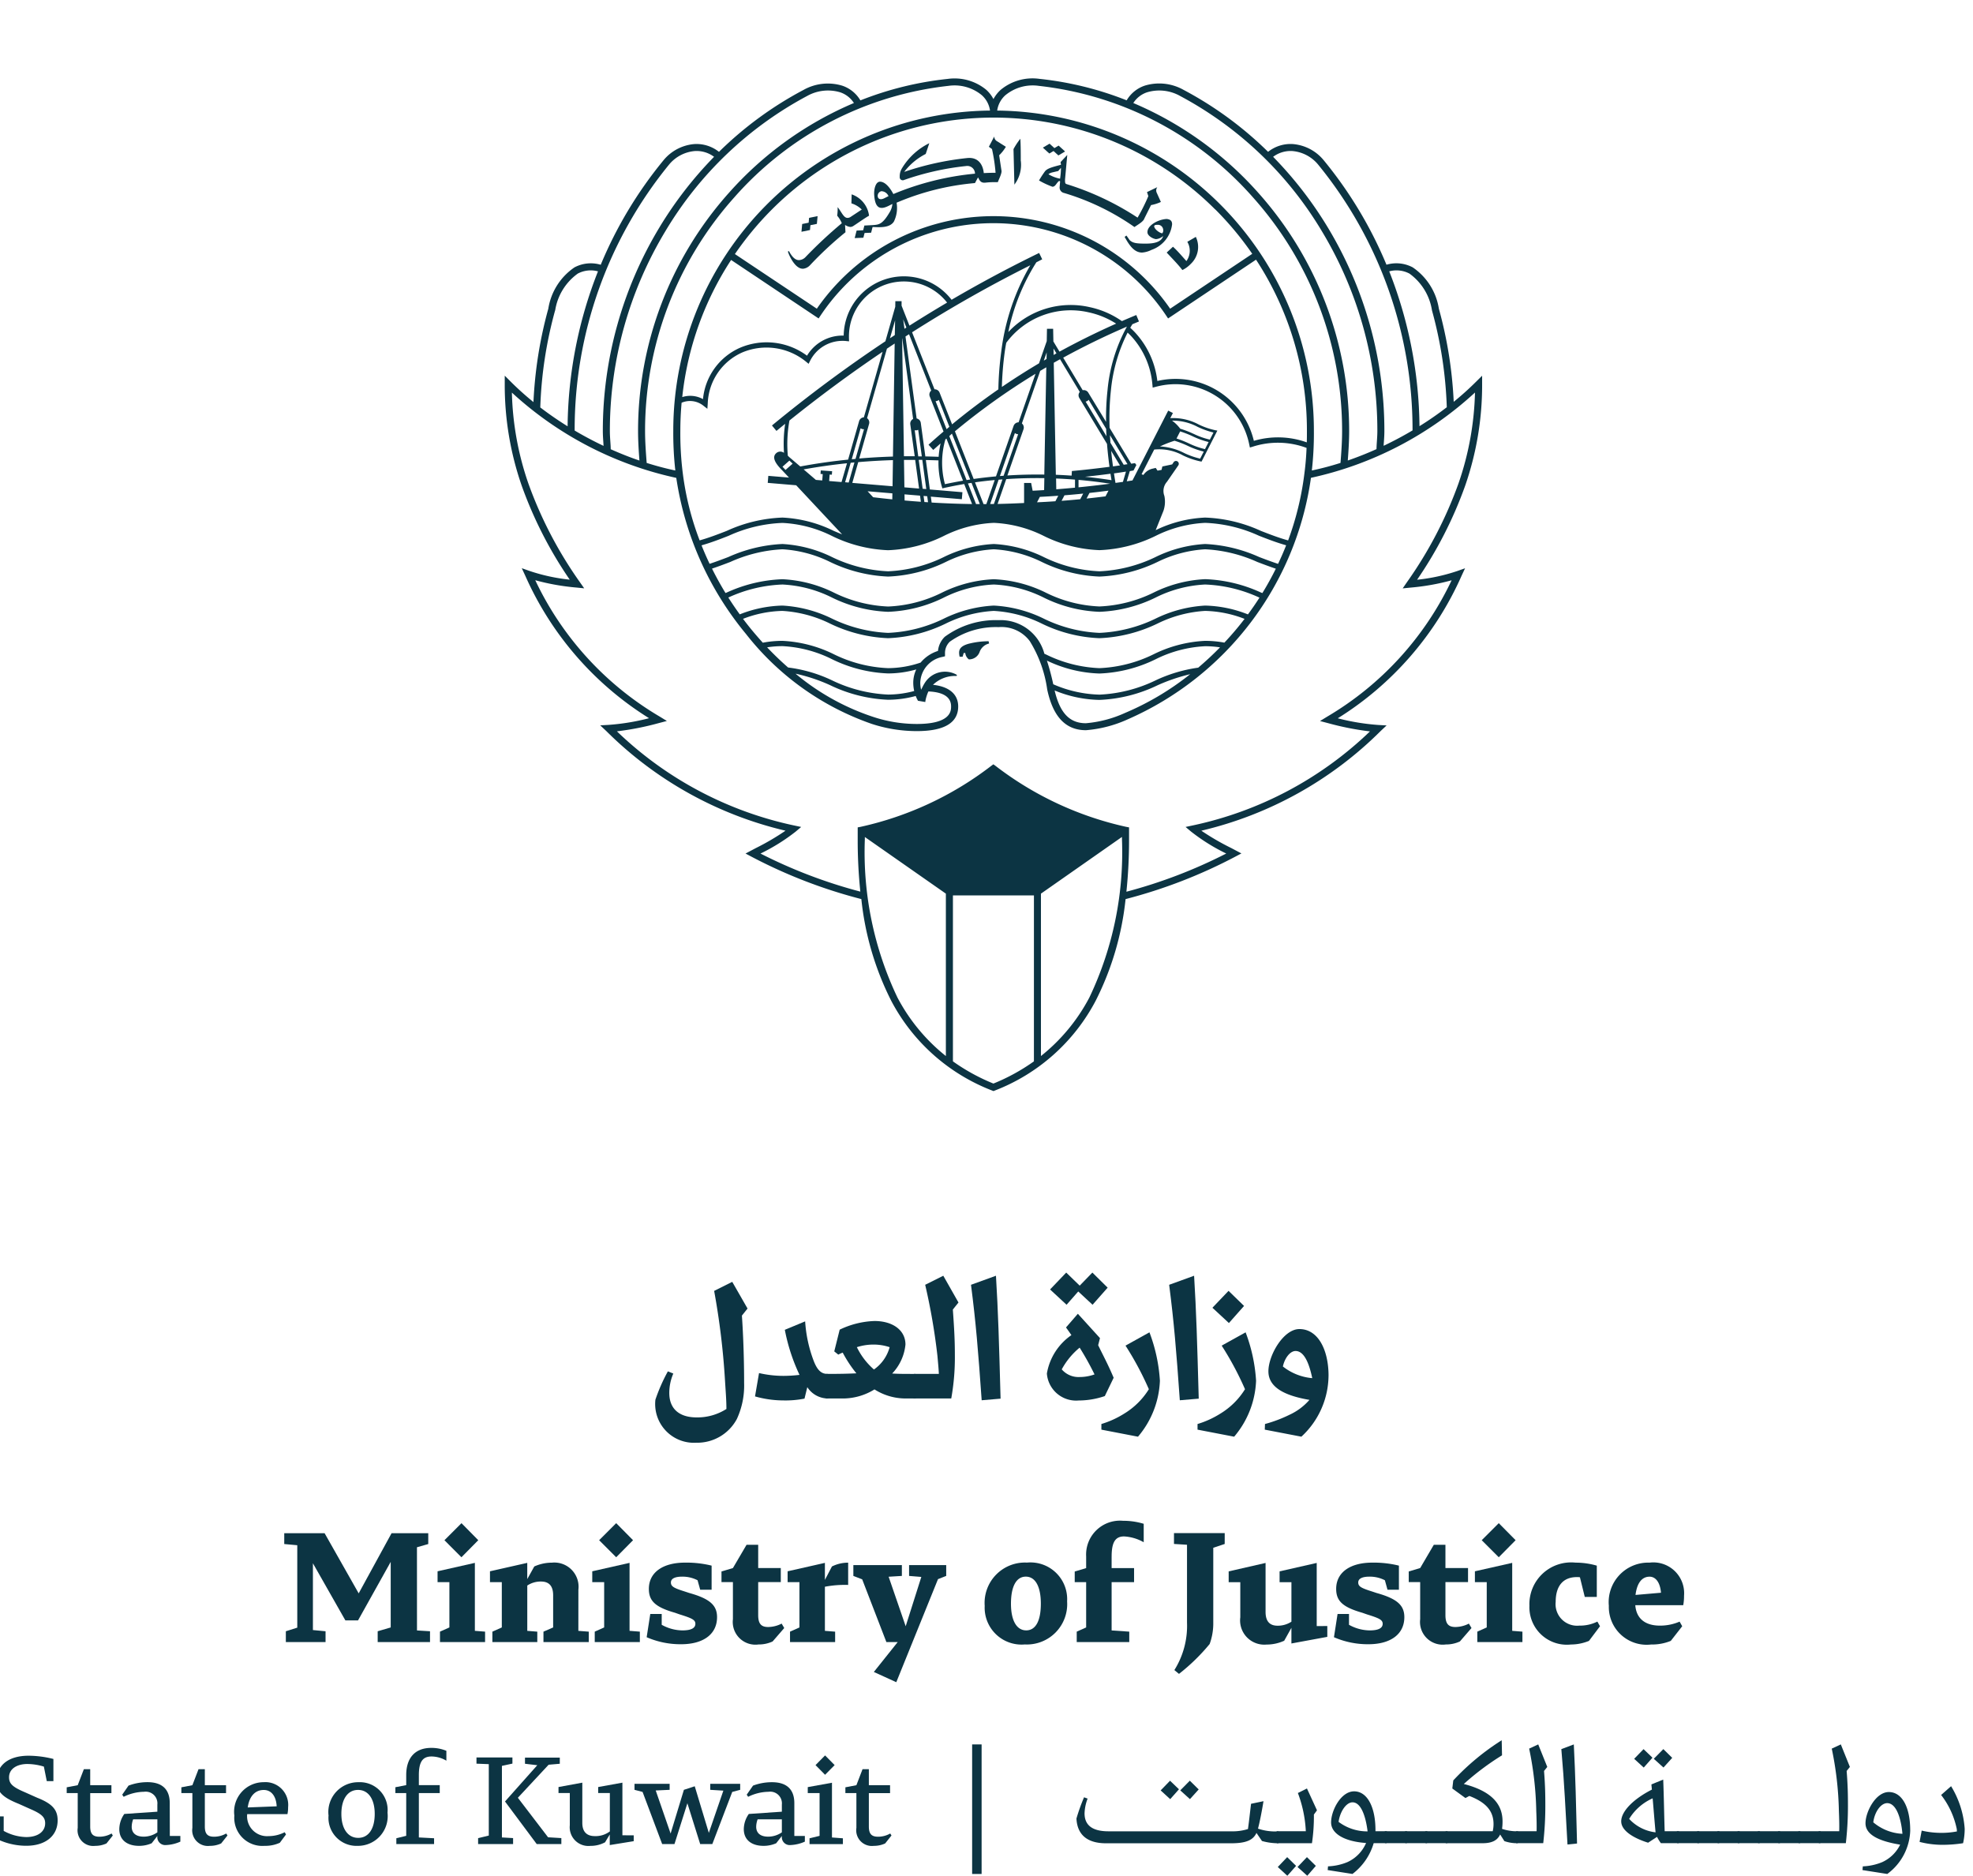 <svg xmlns="http://www.w3.org/2000/svg" xmlns:xlink="http://www.w3.org/1999/xlink" width="122.24" height="116.21" viewBox="0 0 122.24 116.21">
  <defs>
    <clipPath id="clip-path">
      <rect id="Rectangle_38486" data-name="Rectangle 38486" width="72.824" height="72.824" fill="#0c3443"/>
    </clipPath>
    <clipPath id="clip-path-2">
      <rect id="Rectangle_38488" data-name="Rectangle 38488" width="122.24" height="37.371" fill="#0c3443"/>
    </clipPath>
  </defs>
  <g id="MOJ_Logo" transform="translate(-145 -674)">
    <g id="Group_109114" data-name="Group 109114" transform="translate(170 674)">
      <g id="Group_108187" data-name="Group 108187" transform="translate(0 0)" clip-path="url(#clip-path)">
        <path id="Path_67750" data-name="Path 67750" d="M705.425,160.316c0,.194.306.388.528.416a.747.747,0,0,0,.444-.194c-.111.389-.583.472-1.082.472-.555,0-.8-.028-1-.222-.055-.083-.111-.167-.194-.278l-.111.083c.277.5.583.971,1.082.971a1.545,1.545,0,0,0,.583-.166,1.921,1.921,0,0,0,1.276-1.582c0-.222-.111-.305-.333-.333-.555.028-1.221.416-1.193.833m.666-.472a.326.326,0,0,1,.305.278.283.283,0,0,1-.056.25c-.194-.028-.5-.278-.5-.444.028-.083.111-.083.25-.083" transform="translate(-659.332 -145.917)" fill="#0c3443"/>
        <path id="Path_67751" data-name="Path 67751" d="M752.781,181.881a1.828,1.828,0,0,0,.527-.389,1.437,1.437,0,0,0,.305-1.665l-.527.305a1.092,1.092,0,0,1-.056,1.193c-.277-.305-.527-.611-.833-.888l-.389.361c.361.389.694.722.971,1.082" transform="translate(-704.524 -165.151)" fill="#0c3443"/>
        <path id="Path_67752" data-name="Path 67752" d="M608.079,88.343l.055.028-.028.333a.346.346,0,0,0,.277.389,15.1,15.1,0,0,1,4.357,2.109c.194-.139.555-.333.611-.527l.416-.833a2.593,2.593,0,0,0,.61-.194l-.25-.555a.341.341,0,0,1,.028-.361l-.638.305.083.25a11.909,11.909,0,0,1-.666,1.332,17.41,17.41,0,0,0-4.413-2.081c-.083-.028-.083-.111-.083-.277l.139-1.526-.416.444.027.166c-.527.139-.86.222-1,.416a6.264,6.264,0,0,0-.361.555,5.117,5.117,0,0,0,.832.389c.194,0,.25-.25.416-.361m-.638-.436a.686.686,0,0,1,.221-.092l.359-.085.169-.2a4.46,4.46,0,0,1-.055.675,2.135,2.135,0,0,1-.721-.277l.028-.019" transform="translate(-567.453 -77.136)" fill="#0c3443"/>
        <path id="Path_67753" data-name="Path 67753" d="M398.025,71.389l-.075.294-.406.017-.12.467.538-.023.075-.294.406-.017.09-.352.06,0c.482.026,1.022.033,1.26-.337a1.917,1.917,0,0,0,.167-1.17,15.777,15.777,0,0,1,4.856-1.216l.179-.333h.027c.107.255.219.332.46.305a4.7,4.7,0,0,1,.611-.028h.139c.083-.222.277-.583.222-.749l-.139-.916a2.488,2.488,0,0,0,.416-.527l-.527-.333a.341.341,0,0,1-.194-.305l-.333.638.194.139a10.545,10.545,0,0,1,.222,1.471c-.241,0-.485.008-.73.02-.049-.5-.319-.986-.99-.936a17.84,17.84,0,0,0-3.941.862,3.859,3.859,0,0,1,1.333-1.112l.222-.666a4.066,4.066,0,0,0-1.693,1.554.941.941,0,0,0-.139.527.19.19,0,0,0,.278.194,16.953,16.953,0,0,1,3.83-.86.476.476,0,0,1,.555.472v0a17.363,17.363,0,0,0-5.058,1.263c-.2-.384-.506-.766-.825-.766-.277,0-.388.472-.361.833.056.777.333.944.888.666l.222-.111.017-.007a1.187,1.187,0,0,1-.184.534c-.428.722-.65.748-1.013.774v0Zm1.273-1.711c-.25.139-.416.083-.444-.083a.293.293,0,0,1,.222-.333.493.493,0,0,1,.444.305Z" transform="translate(-369.471 -57.416)" fill="#0c3443"/>
        <path id="Path_67754" data-name="Path 67754" d="M337.536,156.806l.4-.081.044-.481-.527.108-.028.3-.4.081-.044.481.527-.108Z" transform="translate(-312.325 -142.855)" fill="#0c3443"/>
        <path id="Path_67755" data-name="Path 67755" d="M611.862,74.416l.3.274.415-.246-.4-.364-.261.155-.3-.274-.415.246.4.364Z" transform="translate(-571.589 -65.06)" fill="#0c3443"/>
        <path id="Path_67756" data-name="Path 67756" d="M322.31,136.155a.679.679,0,0,0,.464-.218,22.024,22.024,0,0,1,2.2-2.046l-.027-.45.1.054a.609.609,0,0,0,.246.068.4.4,0,0,0,.2-.082c.136-.082.668-.464.941-.614a1.61,1.61,0,0,0-1.078-1.323l-.014.559a1.548,1.548,0,0,1,.641.382l-.682.45a.359.359,0,0,1-.2.068c-.245,0-.368-.368-.614-.668a3.129,3.129,0,0,1-.027.532,1.694,1.694,0,0,1,.286.464,27.747,27.747,0,0,0-2.237,2.087.586.586,0,0,1-.423.2c-.232,0-.436-.218-.614-.559l-.068.027c.109.341.477,1.064.914,1.064" transform="translate(-297.591 -119.503)" fill="#0c3443"/>
        <path id="Path_67757" data-name="Path 67757" d="M578.247,69.764c0-.355,0-1.023-.027-1.377a4.329,4.329,0,0,0-.423.641l.055,2.2a2.031,2.031,0,0,0,.4-1.459" transform="translate(-540.004 -59.79)" fill="#0c3443"/>
        <path id="Path_67758" data-name="Path 67758" d="M60.182,18.782a18.12,18.12,0,0,1-1.387,1.247,26.176,26.176,0,0,0-.92-5.77A3.809,3.809,0,0,0,56.256,11.7a2.158,2.158,0,0,0-1.627-.164,25.719,25.719,0,0,0-3.892-6.477,2.759,2.759,0,0,0-1.924-1,2.237,2.237,0,0,0-1.519.483A22.382,22.382,0,0,0,42.052.7a3.072,3.072,0,0,0-2.4-.259,2.064,2.064,0,0,0-1.12.91,20.444,20.444,0,0,0-5.4-1.33,3.088,3.088,0,0,0-2.4.675,2.1,2.1,0,0,0-.453.578A2.1,2.1,0,0,0,29.835.7a3.089,3.089,0,0,0-2.4-.675,20.443,20.443,0,0,0-5.4,1.33,2.063,2.063,0,0,0-1.12-.91,3.073,3.073,0,0,0-2.4.259,22.38,22.38,0,0,0-5.242,3.839,2.236,2.236,0,0,0-1.519-.483A2.761,2.761,0,0,0,9.837,5.064a25.707,25.707,0,0,0-3.89,6.474A2.157,2.157,0,0,0,4.32,11.7,3.808,3.808,0,0,0,2.7,14.258a26.171,26.171,0,0,0-.921,5.787A18.056,18.056,0,0,1,.372,18.782L0,18.409v.527a18.988,18.988,0,0,0,1.055,6.3,25.326,25.326,0,0,0,2.972,5.811,11.449,11.449,0,0,1-2.482-.537l-.49-.173.219.471a19.872,19.872,0,0,0,7.668,8.823,13.964,13.964,0,0,1-2.518.414l-.508.028.371.349A23.285,23.285,0,0,0,17.395,46.6a15.455,15.455,0,0,1-1.853,1.085l-.259.137-.364.193.364.193a31.334,31.334,0,0,0,6.811,2.629,18.083,18.083,0,0,0,1.854,6.307A11.888,11.888,0,0,0,30.2,62.7l.081.032.081-.032a11.888,11.888,0,0,0,6.249-5.562,18.078,18.078,0,0,0,1.854-6.3,31.372,31.372,0,0,0,6.812-2.637l.364-.193-.364-.193-.259-.137A15.459,15.459,0,0,1,43.159,46.6a23.285,23.285,0,0,0,11.107-6.173l.371-.349-.508-.028a13.965,13.965,0,0,1-2.518-.414,19.871,19.871,0,0,0,7.668-8.823l.219-.471-.49.173a11.449,11.449,0,0,1-2.482.537A25.327,25.327,0,0,0,59.5,25.24a18.99,18.99,0,0,0,1.055-6.3v-.527Zm-4.134-6.7a3.46,3.46,0,0,1,1.4,2.283,25.6,25.6,0,0,1,.918,6c-.539.414-1.1.806-1.692,1.173A26.807,26.807,0,0,0,54.8,11.946a1.72,1.72,0,0,1,1.252.139M48.79,4.492a2.32,2.32,0,0,1,1.612.849A25.946,25.946,0,0,1,56.244,21.8c-.581.345-1.18.664-1.79.954,0-.09.011-.179.017-.271.014-.2.028-.416.028-.642A24.379,24.379,0,0,0,50.983,9.208,23.906,23.906,0,0,0,47.606,4.85a1.813,1.813,0,0,1,1.184-.358M39.8.852a2.636,2.636,0,0,1,2.052.233,22.636,22.636,0,0,1,8.759,8.349,23.942,23.942,0,0,1,3.453,12.407c0,.211-.013.406-.027.613-.011.163-.022.33-.026.506-.587.264-1.182.5-1.779.706.045-.6.085-1.215.085-1.824a22.14,22.14,0,0,0-5.64-14.773,21.643,21.643,0,0,0-7.733-5.551A1.613,1.613,0,0,1,39.8.852m-8.765.168A2.655,2.655,0,0,1,33.091.455a20.714,20.714,0,0,1,13.26,6.9A21.7,21.7,0,0,1,51.88,21.841c0,.655-.048,1.323-.1,1.973a18.232,18.232,0,0,1-1.775.47,20.589,20.589,0,0,0,.127-2.443A19.831,19.831,0,0,0,30.51,1.985a1.568,1.568,0,0,1,.523-.965M42.962,36.5a9.107,9.107,0,0,0-2.639.787,8.871,8.871,0,0,1-3.476.883,7.606,7.606,0,0,1-2.863-.642,14.6,14.6,0,0,0-.393-1.466,8.07,8.07,0,0,0,3.256.8,8.627,8.627,0,0,0,3.484-.886,7.687,7.687,0,0,1,3.062-.805,6.122,6.122,0,0,1,.923.07q-.65.665-1.354,1.261m-.493.4a17.145,17.145,0,0,1-4.033,2.4,7.352,7.352,0,0,1-2.43.64c-1.006,0-1.607-.628-1.937-2.03a7.6,7.6,0,0,0,2.779.585,9.131,9.131,0,0,0,3.6-.907,11.192,11.192,0,0,1,2.021-.687M44.59,34.95a6.494,6.494,0,0,0-1.2-.112,8.054,8.054,0,0,0-3.189.831,8.366,8.366,0,0,1-3.358.86,8.208,8.208,0,0,1-3.32-.853l-.089-.038A2.8,2.8,0,0,0,30.6,33.556a5.332,5.332,0,0,0-3.339,1.032,1.418,1.418,0,0,0-.419.875,2.3,2.3,0,0,0-1.075.721,6.312,6.312,0,0,1-2.016.345,8.367,8.367,0,0,1-3.358-.86,8.054,8.054,0,0,0-3.189-.831,6.5,6.5,0,0,0-1.215.115q-.362-.4-.708-.818-.266-.325-.518-.66a7.146,7.146,0,0,1,2.441-.492,7.717,7.717,0,0,1,2.946.783,9.125,9.125,0,0,0,3.6.908,8.957,8.957,0,0,0,3.561-.9,7.708,7.708,0,0,1,2.986-.791,7.708,7.708,0,0,1,2.986.791,8.957,8.957,0,0,0,3.561.9,9.126,9.126,0,0,0,3.6-.908,7.717,7.717,0,0,1,2.946-.783,7.16,7.16,0,0,1,2.447.494q-.226.295-.464.582-.38.458-.787.89m-19.036,3.5.049.1.456.079.014-.1a2.543,2.543,0,0,1,.179-.555c.677.026,1.406.217,1.406.924,0,.27,0,1.091-2.128,1.091a8.611,8.611,0,0,1-2.663-.427,14.649,14.649,0,0,1-4.846-2.689,10.587,10.587,0,0,1,2.133.708,9.125,9.125,0,0,0,3.6.908,6.617,6.617,0,0,0,1.713-.234c.025.064.053.129.086.2m-.182-.508a6.288,6.288,0,0,1-1.617.22,8.866,8.866,0,0,1-3.476-.883,8.862,8.862,0,0,0-2.718-.794q-.669-.584-1.3-1.249a6.123,6.123,0,0,1,.949-.074,7.687,7.687,0,0,1,3.062.805,8.627,8.627,0,0,0,3.484.886,6.4,6.4,0,0,0,1.746-.248,1.907,1.907,0,0,0-.187.821,2.321,2.321,0,0,0,.059.517M46.047,33.2a7.614,7.614,0,0,0-2.653-.547,7.963,7.963,0,0,0-3.071.808,8.865,8.865,0,0,1-3.476.883,8.7,8.7,0,0,1-3.436-.875,7.955,7.955,0,0,0-3.111-.816,7.955,7.955,0,0,0-3.111.816,8.7,8.7,0,0,1-3.436.875,8.866,8.866,0,0,1-3.476-.883,7.962,7.962,0,0,0-3.071-.808,7.6,7.6,0,0,0-2.645.544q-.371-.512-.709-1.043l.015-.006a8.79,8.79,0,0,1,3.339-.8,7.687,7.687,0,0,1,3.062.805,8.627,8.627,0,0,0,3.484.886,8.468,8.468,0,0,0,3.447-.879,7.675,7.675,0,0,1,3.1-.812,7.675,7.675,0,0,1,3.1.812,8.468,8.468,0,0,0,3.447.879,8.627,8.627,0,0,0,3.484-.886,7.687,7.687,0,0,1,3.062-.805,8.789,8.789,0,0,1,3.339.8l.03.012q-.339.531-.716,1.04m.893-1.323-.088-.034a9.047,9.047,0,0,0-3.457-.827,8.054,8.054,0,0,0-3.189.831,8.366,8.366,0,0,1-3.358.86,8.206,8.206,0,0,1-3.319-.853A8.042,8.042,0,0,0,30.3,31.02a8.042,8.042,0,0,0-3.227.838,8.206,8.206,0,0,1-3.319.853,8.367,8.367,0,0,1-3.358-.86,8.054,8.054,0,0,0-3.189-.831,9.047,9.047,0,0,0-3.457.827l-.072.028q-.452-.74-.836-1.512c.39-.131.765-.272,1.129-.411a8.917,8.917,0,0,1,3.236-.787,7.717,7.717,0,0,1,2.946.783,9.125,9.125,0,0,0,3.6.908,8.957,8.957,0,0,0,3.561-.9,7.708,7.708,0,0,1,2.986-.791,7.708,7.708,0,0,1,2.986.791,8.957,8.957,0,0,0,3.561.9,9.126,9.126,0,0,0,3.6-.908,7.717,7.717,0,0,1,2.946-.783,8.917,8.917,0,0,1,3.236.787c.369.14.749.284,1.145.416q-.382.773-.836,1.513m.979-1.81c-.4-.133-.794-.281-1.172-.425a9.167,9.167,0,0,0-3.353-.808,7.963,7.963,0,0,0-3.071.808,8.865,8.865,0,0,1-3.476.883,8.7,8.7,0,0,1-3.436-.875,7.955,7.955,0,0,0-3.111-.816,7.955,7.955,0,0,0-3.111.816,8.7,8.7,0,0,1-3.436.875,8.866,8.866,0,0,1-3.476-.883,7.962,7.962,0,0,0-3.071-.808,9.168,9.168,0,0,0-3.353.808c-.374.142-.759.288-1.158.42q-.27-.567-.5-1.145c.6-.17,1.144-.382,1.674-.589a8.8,8.8,0,0,1,3.339-.8,7.687,7.687,0,0,1,3.062.805,8.627,8.627,0,0,0,3.484.886A8.468,8.468,0,0,0,27.2,28.34a7.675,7.675,0,0,1,3.1-.812,7.675,7.675,0,0,1,3.1.812,8.468,8.468,0,0,0,3.447.879,8.627,8.627,0,0,0,3.484-.886,7.687,7.687,0,0,1,3.062-.805,8.794,8.794,0,0,1,3.339.8c.533.207,1.082.42,1.681.59q-.228.582-.5,1.148m-33.9-18.833,5.433,3.631.121-.181a12.876,12.876,0,0,1,21.41,0l.121.181,5.449-3.641A19.3,19.3,0,0,1,49.7,21.841c0,.244,0,.477-.009.7a5.3,5.3,0,0,0-3.279-.094,4.981,4.981,0,0,0-5.979-3.708,5.326,5.326,0,0,0-1.387-3.012c-.093-.1-.191-.193-.291-.284q.064-.111.131-.221l.408-.17-.166-.4q-.45.185-.891.378a5.465,5.465,0,0,0-1.989-.865A5.289,5.289,0,0,0,31.2,15.707a12.89,12.89,0,0,1,1.7-4.263l.037-.058L33.3,11.2l-.191-.393q-2.752,1.338-5.424,2.9A3.731,3.731,0,0,0,21,15.926h-.072a2.56,2.56,0,0,0-2.2,1.245,4.2,4.2,0,0,0-4.129-.5,3.868,3.868,0,0,0-2.316,3.192,1.628,1.628,0,0,0-1.285-.127,19.228,19.228,0,0,1,3.026-8.494m5.557,13.038-.016.218.137.01-.03.392-.395-.033-.758-.65c.877-.159,1.775-.286,2.686-.381L20.866,25l-.766-.064.03-.4.136.01.017-.218Zm-1.955-.827c-.03-.03-.059-.057-.087-.083a8.151,8.151,0,0,1,.1-2.183q2.811-2.261,5.77-4.256l-1.159,4.059a.327.327,0,0,0-.295.237l-.024.084h0l-.657,2.3c-1.007.1-2,.244-2.964.424Zm.212.406-.442.391-.187-.2.427-.379Zm8.5,1.6-.248-1.823q.392.008.784.023a5.3,5.3,0,0,0,.209,1.632l.029.1.1-.023q.616-.138,1.254-.245l.488,1.24q-1.256-.018-2.505-.093l-.05-.367,1.921.161.036-.435Zm-.909-1.831.241,1.775-.909-.076-.026-1.7q.347,0,.694,0M25.4,21.788a.324.324,0,0,0,.066.007.328.328,0,0,0,.044,0h0a.325.325,0,0,0,.106-.034l.224,1.649-.22,0Zm.33,4.054.052.38q-.505-.036-1.008-.08l-.006-.38Zm-.081-2.217.221,0,.246,1.809-.223-.019Zm.526,2.254.051.372L26,26.237l-.051-.376Zm7.378-7.993-.124,6.651c-.768-.011-1.533.007-2.287.055l.969-2.778.029-.082a.328.328,0,0,0-.1-.363l1.136-3.257.383-.226m-.16-.413.177-.507-.008.409-.169.1m-4.264,7.542q.6-.085,1.222-.142l-.519,1.49h-.173Zm.3,1.347-.235,0-.5-1.279.221-.034Zm1.165-1.51.238-.019-.532,1.525-.232,0Zm.079-.226.929-2.664a.324.324,0,0,0,.2.072h0l-.9,2.574-.237.018m.4.19c.778-.052,1.568-.072,2.361-.06l-.014.74c-.241.015-.479.029-.711.04l-.094-.483h-.436v1.243c-.542.026-1.1.048-1.642.059Zm.765-3.518a.328.328,0,0,0-.308.219l-.029.082-1.063,3.048q-.7.063-1.383.16l-1.161-2.952a41.844,41.844,0,0,1,4.993-3.565Zm-3,3.542-.221.035-1.071-2.723L27.705,22Zm-1.461-3.118-.682-1.734a.317.317,0,0,0,.2-.079l.655,1.666-.176.148m-.007.579,1.027,2.61q-.568.1-1.119.217a5.178,5.178,0,0,1,.028-2.772l.064-.055m8.185,3.022v-.46c.656.057,1.309.136,1.957.236-.649.084-1.307.16-1.957.224m1.857.206-.185.354q-.587.074-1.175.136l.182-.348q.588-.064,1.177-.141m-1.568.183-.181.347q-.583.057-1.157.1l.179-.342q.575-.046,1.159-.106m-.507-.367c-.392.037-.779.07-1.16.1l-.012-.668q.586.023,1.173.069Zm-1.036.5-.178.341c-.385.027-.766.049-1.138.065l.175-.336q.56-.028,1.14-.07M34,16.726l.181.3-.173.1Zm-.008-.436-.015-.785h-.382l-.014.762-.48,1.378q-1.178.7-2.3,1.463a19.918,19.918,0,0,1,.171-2.125c.028-.206.061-.409.1-.61a4.965,4.965,0,0,1,5.108-1.887,5.164,5.164,0,0,1,1.7.7q-1.819.808-3.509,1.735Zm-3.234.662a20.268,20.268,0,0,0-.175,2.306q-1.48,1.023-2.867,2.168l-.742-1.885-.032-.081a.326.326,0,0,0-.316-.207l-1.389-3.531a81.1,81.1,0,0,1,7.326-4.152,13.97,13.97,0,0,0-1.805,5.381m-4.335,2.382a.323.323,0,0,0-.091.366l.032.081.822,2.09q-.47.4-.931.817l.293.324q.227-.2.456-.406a5.607,5.607,0,0,0-.121.831q-.412-.016-.824-.024l-.27-1.988-.012-.087a.327.327,0,0,0-.258-.276l-.69-5.079.22-.141Zm-1.658-3.828-.08-.591.2.513-.122.078m.538,5.586a.326.326,0,0,0-.175.335l.012.086L25.4,23.4q-.334,0-.667,0l-.112-7.288.009-.006Zm-3.4,2.675q1.067-.091,2.151-.125l-.025,1.62-2.493-.209Zm-.168-.2-.233.022.549-1.921a.318.318,0,0,0,.189.062l.021,0ZM24.017,25.7l-.006.372q-.595-.06-1.185-.131l-.345-.37Zm.15-9.807-.3.2.318-1.114Zm-.008.528-.107,7q-1.051.032-2.09.119l.587-2.056.024-.084a.323.323,0,0,0-.125-.356l1.231-4.308.481-.319m-2.727,7.389.233-.023-.356,1.248-.222-.019ZM38.3,24.99l-.46.063-.008-.047c-.031-.183-.059-.363-.086-.542q.336-.046.67-.1l.073-.01Zm-.615-.956q-.067-.493-.114-.965l.545.9-.431.061m.665-.1-.822-1.362q-.019-.24-.031-.475l1.087,1.8-.234.035m-.82.556q.03.2.063.4-.815-.129-1.641-.211c.525-.055,1.053-.118,1.578-.188m-2.392-.169-.016.287q-.489-.035-.978-.054l-.129-6.939.39-.219,1.222,2.026a.323.323,0,0,0-.028.376l.045.075,1.67,2.768q.055.686.154,1.42c-.771.1-1.545.19-2.33.261m.852-4.3a.314.314,0,0,0,.187-.113l1.084,1.8q.008.226.021.458Zm1.259,1.242L36.2,19.537l-.045-.075a.327.327,0,0,0-.346-.151L34.6,17.294q1.895-1.039,3.948-1.924a10.1,10.1,0,0,0-1.2,3.92,15.893,15.893,0,0,0-.092,1.979M10.957,20.086a1.328,1.328,0,0,1,1.355.187l.242.188.022-.305a3.594,3.594,0,0,1,2.146-3.188,3.869,3.869,0,0,1,3.946.576l.158.131.092-.183a2.236,2.236,0,0,1,2.007-1.239c.073,0,.147,0,.222.011l.186.018-.007-.211c0-.03,0-.059,0-.089a3.4,3.4,0,0,1,6.081-2.1q-1.175.693-2.333,1.428l-.487-1.237,0-.278H24.2l-.005.345-.611,2.138a85.868,85.868,0,0,0-7.028,5.217l.278.337q.269-.222.54-.441a8.382,8.382,0,0,0-.073,1.8.377.377,0,0,0-.5.038c-.218.218-.109.546.382,1.037l.428.457-1.281-.107-.036.435,1.762.148c.97,1.037,1.818,1.945,2.847,3.042-.17-.069-.339-.139-.506-.209a8.054,8.054,0,0,0-3.189-.831,9.052,9.052,0,0,0-3.458.826c-.532.207-1.081.42-1.675.587a17.8,17.8,0,0,1-1.034-4.083l-.02-.157h0a19.746,19.746,0,0,1-.142-2.533c0-.59.027-1.175.079-1.755m37.574,8.529c-.6-.167-1.146-.381-1.68-.588a9.052,9.052,0,0,0-3.458-.826,7.761,7.761,0,0,0-3.064.779l.482-1.2a1.756,1.756,0,0,0,.055-.927.855.855,0,0,1,.164-.873l.7-1.012a.175.175,0,0,0-.176-.271h0a.175.175,0,0,0-.114.075l-.089.134-.609.129-.049.211-.248.047-.113-.169-.208.049a.927.927,0,0,0-.555.387l-.113-.045.781-1.528a3.057,3.057,0,0,1,1.789.366,4.728,4.728,0,0,0,1.085.37l.06.01.979-1.921-.109-.019a4.6,4.6,0,0,1-1.047-.359,3.339,3.339,0,0,0-1.761-.393l.163-.318-.291-.149L38.892,24.9l-.354.054.189-.632.229-.038.177-.339-.086-.118-.232.037-1.34-2.221a16.116,16.116,0,0,1,.082-2.33,10.059,10.059,0,0,1,1.034-3.572c.073.069.145.138.214.212a5.031,5.031,0,0,1,1.321,3.006l.018.191.186-.048a4.661,4.661,0,0,1,5.8,3.586l.037.172.169-.049a5.093,5.093,0,0,1,3.342.073c-.022.534-.062,1.023-.122,1.49h0l-.02.157a18.359,18.359,0,0,1-1,4.084m-5.857-6.6a6.088,6.088,0,0,0-.829-.32,2.271,2.271,0,0,0-.505-.5,3.279,3.279,0,0,1,1.588.388,5.17,5.17,0,0,0,.977.349l-.224.439a4.673,4.673,0,0,1-1.006-.358m.929.509-.223.438a4.678,4.678,0,0,1-1.006-.358l-.025-.011a6.344,6.344,0,0,0-.734-.288l.225-.441a6.23,6.23,0,0,1,.769.3,5.06,5.06,0,0,0,1,.36M41.5,22.442a5.762,5.762,0,0,1,.784.3l.025.011a5.072,5.072,0,0,0,1,.36l-.223.437a4.853,4.853,0,0,1-.988-.348,3.741,3.741,0,0,0-1.467-.406h-.036a6.55,6.55,0,0,1,.909-.356M44.013,8.1a19.6,19.6,0,0,1,2.3,2.76l-5.087,3.4a13.313,13.313,0,0,0-21.89,0L14.26,10.875a19.6,19.6,0,0,1,2.3-2.77,19.412,19.412,0,0,1,27.451,0M27.485.455a2.655,2.655,0,0,1,2.058.565,1.568,1.568,0,0,1,.523.965A19.832,19.832,0,0,0,10.442,21.841a20.579,20.579,0,0,0,.127,2.443c-.588-.124-1.182-.281-1.775-.469-.05-.651-.1-1.319-.1-1.974A21.7,21.7,0,0,1,14.225,7.36,20.713,20.713,0,0,1,27.485.455m-8.759.631A2.637,2.637,0,0,1,20.778.852a1.613,1.613,0,0,1,.855.665A21.644,21.644,0,0,0,13.9,7.069,22.14,22.14,0,0,0,8.26,21.841c0,.61.04,1.225.085,1.826-.6-.2-1.192-.44-1.779-.7,0-.177-.015-.346-.026-.51-.014-.207-.027-.4-.027-.613A23.942,23.942,0,0,1,9.967,9.434a22.635,22.635,0,0,1,8.758-8.348M10.171,5.344a2.323,2.323,0,0,1,1.614-.852,1.812,1.812,0,0,1,1.184.358A23.91,23.91,0,0,0,9.594,9.208,24.379,24.379,0,0,0,6.077,21.841c0,.225.014.437.028.642.006.094.012.185.017.276-.61-.289-1.209-.607-1.79-.95A25.944,25.944,0,0,1,10.171,5.344M3.125,14.367a3.46,3.46,0,0,1,1.4-2.282,1.721,1.721,0,0,1,1.252-.139,26.812,26.812,0,0,0-1.882,9.6c-.587-.365-1.154-.756-1.693-1.169a25.6,25.6,0,0,1,.919-6.012M27.331,60.561a11.436,11.436,0,0,1-3-3.625,20.911,20.911,0,0,1-2.02-9.819v-.126L27.331,50.5Zm5.455.329a12.181,12.181,0,0,1-2.509,1.376,12.18,12.18,0,0,1-2.509-1.376V50.609h5.019Zm5.455-13.773a20.911,20.911,0,0,1-2.02,9.819,11.435,11.435,0,0,1-3,3.625V50.5l5.019-3.513ZM59.086,25.1A25.394,25.394,0,0,1,55.9,31.2l-.267.388.468-.047a14.192,14.192,0,0,0,2.564-.455,19.447,19.447,0,0,1-7.718,8.453l-.436.267.495.13a17.565,17.565,0,0,0,2.6.512,22.6,22.6,0,0,1-10.989,5.828l-.435.092.34.287a11.958,11.958,0,0,0,2.18,1.36,30.97,30.97,0,0,1-6.186,2.366,30.973,30.973,0,0,0,.164-3.26v-.727l-.178-.033a20.5,20.5,0,0,1-8.1-3.781l-.128-.093-.128.093a20.5,20.5,0,0,1-8.1,3.781l-.178.033v.727a30.976,30.976,0,0,0,.163,3.253,30.953,30.953,0,0,1-6.185-2.358,11.955,11.955,0,0,0,2.18-1.36l.34-.287-.435-.092A22.6,22.6,0,0,1,6.95,40.444a17.565,17.565,0,0,0,2.6-.512l.495-.13-.436-.267a19.447,19.447,0,0,1-7.718-8.453,14.191,14.191,0,0,0,2.564.455l.468.047L4.653,31.2a25.394,25.394,0,0,1-3.185-6.1A18.508,18.508,0,0,1,.443,19.458a21.881,21.881,0,0,0,10.185,5.284,19.713,19.713,0,0,0,4.319,9.67,16.958,16.958,0,0,0,7.79,5.571,9.031,9.031,0,0,0,2.793.447c1.7,0,2.564-.514,2.564-1.527,0-.759-.563-1.234-1.562-1.341A1.971,1.971,0,0,1,28,37.015l.014-.068a1.475,1.475,0,0,0-1.991.5,2.486,2.486,0,0,0-.158.288c-.022.04-.045.084-.067.131a1.88,1.88,0,0,1-.053-.441,1.682,1.682,0,0,1,1.362-1.589l.17-.042,0-.175a.971.971,0,0,1,.3-.73,4.906,4.906,0,0,1,3.027-.9,2.184,2.184,0,0,1,1.926.867,7.721,7.721,0,0,1,1.08,3c.363,1.695,1.147,2.518,2.4,2.518A7.715,7.715,0,0,0,38.6,39.7a19.269,19.269,0,0,0,11.35-14.962,21.839,21.839,0,0,0,10.163-5.284A18.508,18.508,0,0,1,59.086,25.1" transform="translate(6.272 4.865)" fill="#0c3443"/>
        <path id="Path_67759" data-name="Path 67759" d="M516.618,639.184c-.425.12-.6.284-.6.556a1.056,1.056,0,0,0,.033.251h.185l.065-.229h.1a.553.553,0,0,0,.221.393.694.694,0,0,0,.666-.458.821.821,0,0,1,.589-.524l-.033-.142a5.092,5.092,0,0,0-1.222.153" transform="translate(-481.595 -599.304)" fill="#0c3443"/>
      </g>
    </g>
    <g id="Group_109115" data-name="Group 109115" transform="translate(145 752.839)">
      <g id="Group_108189" data-name="Group 108189" clip-path="url(#clip-path-2)">
        <path id="Path_67774" data-name="Path 67774" d="M685.25,300.034l-.542.612-.592-.542.582-.6Z" transform="translate(-612.206 -268.02)" fill="#0c3443"/>
        <path id="Path_67775" data-name="Path 67775" d="M696.808,300.045l-.542.6-.6-.542.592-.6Z" transform="translate(-622.541 -268.021)" fill="#0c3443"/>
        <g id="Group_109114-2" data-name="Group 109114" transform="translate(-39.932)">
          <path id="Path_67795" data-name="Path 67795" d="M771.92,7.11l-.349.436c.087,1.259.137,2.754.137,4.187a4.92,4.92,0,0,1-.449,2.218,2.781,2.781,0,0,1-2.517,1.471,2.4,2.4,0,0,1-2.53-2.667A10.846,10.846,0,0,1,766.985,11l.336.137a3.027,3.027,0,0,0-.249,1.209c0,.96.6,1.508,1.695,1.508a3.337,3.337,0,0,0,1.844-.523c0-.573-.05-1.134-.087-1.757a45.929,45.929,0,0,0-.673-5.558l1.121-.561Z" transform="translate(-685.673 -4.879)" fill="#0c3443"/>
          <path id="Path_67796" data-name="Path 67796" d="M829.476,32.161V33.47a.1.1,0,0,1-.112.112,1.527,1.527,0,0,1-1.221-.7l-.174.71a6.074,6.074,0,0,1-1.321.112,6.481,6.481,0,0,1-1.745-.249l.249-1.446a6.745,6.745,0,0,0,1.508.174,8.555,8.555,0,0,0,1-.062,11.625,11.625,0,0,1-.91-2.792l1.259-.523a8.352,8.352,0,0,0,.523,2.43c.2.523.436.822.835.822.087,0,.112.05.112.1" transform="translate(-738.193 -25.781)" fill="#0c3443"/>
          <path id="Path_67797" data-name="Path 67797" d="M871.94,31.95v1.308a.1.1,0,0,1-.112.112h-.648a3.591,3.591,0,0,1-1.844-.561,3.72,3.72,0,0,1-1.857.561h-1.084a.1.1,0,0,1-.112-.112V31.95c0-.05.025-.1.112-.1.76,0,1.334-.013,1.82-.037a7.631,7.631,0,0,1-.848-1.284,2.7,2.7,0,0,0-.274.125l-.249-.2.336-1.346a5.347,5.347,0,0,1,2.156-.536c1.121,0,1.919.561,1.919,1.458a3.02,3.02,0,0,1-.823,1.795c.386.025.785.025,1.4.025.087,0,.112.05.112.1m-3.7-1.757a4.351,4.351,0,0,0,1.059,1.383,2.477,2.477,0,0,0,.972-1.383,3.158,3.158,0,0,0-1.022-.162,3.4,3.4,0,0,0-1.01.162" transform="translate(-775.224 -25.569)" fill="#0c3443"/>
          <path id="Path_67798" data-name="Path 67798" d="M920.8,3.554l-.349.436c.087,1.209.125,1.919.125,2.817a14.384,14.384,0,0,1-.224,2.692h-2.268a.1.1,0,0,1-.112-.112V8.077c0-.05.025-.1.112-.1h1.5c-.013-.324-.05-.685-.087-1.109a38.484,38.484,0,0,0-.76-4.412l1.122-.561Z" transform="translate(-821.484 -1.697)" fill="#0c3443"/>
          <path id="Path_67799" data-name="Path 67799" d="M952.9,9.61c-.224-3.178-.362-4.823-.661-7.154l1.546-.561c.137,2.256.187,3.988.286,7.615Z" transform="translate(-852.147 -1.697)" fill="#0c3443"/>
          <path id="Path_67800" data-name="Path 67800" d="M1000.118,4.5c.286.6.586,1.134.96,2.019l-.548,1.134a5.022,5.022,0,0,1-1.62.274,1.815,1.815,0,0,1-1.969-1.67,3.626,3.626,0,0,1,1.52-2.38c-.112-.162-.224-.324-.336-.474l.735-.848,1.371,1.508Zm-1.234-3.327-.723.823-1.022-.947,1-1.047.835.81.785-.81.947.935-.935,1.059Zm.087,5.3a2.715,2.715,0,0,0,.922-.162,17.918,17.918,0,0,0-.922-1.658,4.525,4.525,0,0,0-1.109,1.346,1.367,1.367,0,0,0,1.109.474" transform="translate(-892.148)" fill="#0c3443"/>
          <path id="Path_67801" data-name="Path 67801" d="M1029.073,41.243v-.349a5.732,5.732,0,0,0,1.421-.648,4.6,4.6,0,0,0,1.52-1.508,19.182,19.182,0,0,0-1.446-2.7l1.483-.823a10.2,10.2,0,0,1,.648,3,5.69,5.69,0,0,1-1.358,3.465Z" transform="translate(-920.903 -31.51)" fill="#0c3443"/>
          <path id="Path_67802" data-name="Path 67802" d="M1069.688,9.61c-.224-3.178-.361-4.823-.66-7.154l1.545-.561c.137,2.256.187,3.988.287,7.615Z" transform="translate(-956.659 -1.697)" fill="#0c3443"/>
          <path id="Path_67803" data-name="Path 67803" d="M1085.747,19.387v-.349a5.733,5.733,0,0,0,1.421-.648,4.6,4.6,0,0,0,1.52-1.508,19.206,19.206,0,0,0-1.445-2.7l1.483-.823a10.2,10.2,0,0,1,.648,3,5.689,5.689,0,0,1-1.358,3.465Zm1.944-6.605-1.022-.947,1-1.047.96.935Z" transform="translate(-971.62 -9.654)" fill="#0c3443"/>
          <path id="Path_67804" data-name="Path 67804" d="M1129.3,36.206a5.192,5.192,0,0,1-1.682,3.776l-2.268-.436.013-.349a8.325,8.325,0,0,0,1.52-.573,3.644,3.644,0,0,0,1.234-.922c-1.533-.262-2.542-.773-2.542-1.77s.935-2.617,1.919-2.617c1.171,0,1.807,1.308,1.807,2.891m-2.829-.573a3.406,3.406,0,0,0,1.819.723c-.174-.835-.474-1.682-1.034-1.682-.337,0-.673.436-.785.96" transform="translate(-1007.057 -29.813)" fill="#0c3443"/>
        </g>
        <g id="Group_109115-2" data-name="Group 109115" transform="translate(-17.435)">
          <path id="Path_67805" data-name="Path 67805" d="M341.6,159.659l.807.05v.671h-3.242v-.671l.807-.236V155.41l-2.025,3.627h-.783l-2.012-3.54v4.137l.783.075v.671h-2.46v-.671l.708-.224v-5.106l-.807-.074v-.671h2.5l2.112,3.727,2.037-3.727h2.273v.671l-.7.2Z" transform="translate(-298.33 -137.485)" fill="#0c3443"/>
          <path id="Path_67806" data-name="Path 67806" d="M426.718,154.444v.646h-2.795v-.646l.584-.261v-2.807h-.733v-.671l2.311-.522v4.211Zm-.422-5.665-1.043,1.056L424.2,148.78l1.056-1.056Z" transform="translate(-379.229 -132.196)" fill="#0c3443"/>
          <path id="Path_67807" data-name="Path 67807" d="M460.1,175.229l.646.05v.646h-2.808v-.646l.6-.261V173.03c0-.633-.3-.857-.758-.857a1.5,1.5,0,0,0-.845.249v2.807l.621.05v.646h-2.783v-.646l.584-.261V172.21h-.733v-.671l2.31-.522v1.006l.435-.783a2.677,2.677,0,0,1,1.093-.236,1.5,1.5,0,0,1,1.64,1.677Z" transform="translate(-406.832 -153.03)" fill="#0c3443"/>
          <path id="Path_67808" data-name="Path 67808" d="M517.949,154.444v.646h-2.795v-.646l.584-.261v-2.807H515v-.671l2.311-.522v4.211Zm-.422-5.665-1.044,1.056-1.056-1.056,1.056-1.056Z" transform="translate(-460.871 -132.196)" fill="#0c3443"/>
          <path id="Path_67809" data-name="Path 67809" d="M549.665,172.881c1.292.36,1.727.77,1.727,1.5,0,1.068-.87,1.677-2.224,1.677a5.244,5.244,0,0,1-2.137-.435l.224-1.441h.708v.671a2.676,2.676,0,0,0,1.279.348c.584,0,.807-.162.807-.41s-.224-.348-.981-.584l-.286-.1c-1.217-.348-1.615-.733-1.615-1.478,0-1.031.882-1.627,2.236-1.627a6.509,6.509,0,0,1,1.652.186v1.491h-.708l-.162-.584a2.03,2.03,0,0,0-.969-.224c-.41,0-.683.112-.683.36s.186.348.857.559Z" transform="translate(-489.531 -153.03)" fill="#0c3443"/>
          <path id="Path_67810" data-name="Path 67810" d="M595,165.642l-.72.832a2.023,2.023,0,0,1-.87.186,1.406,1.406,0,0,1-1.59-1.565v-2.3h-.708v-.658l.708-.211.845-1.441h.721v1.441h1.4v.87h-1.4v2.05c0,.559.211.733.621.733a1.875,1.875,0,0,0,.832-.211Z" transform="translate(-528.976 -143.618)" fill="#0c3443"/>
          <path id="Path_67811" data-name="Path 67811" d="M633.859,172.385a6.607,6.607,0,0,0-1.441.112v2.733l.634.05v.646h-2.795v-.646l.584-.261v-2.808h-.733v-.671l2.31-.522v1.056l.435-.832a2.228,2.228,0,0,1,1.006-.236Z" transform="translate(-563.875 -153.031)" fill="#0c3443"/>
          <path id="Path_67812" data-name="Path 67812" d="M674.62,172.423v.671l-.509.2-2.584,6.385-1.391-.634,1.478-1.851h-.7l-1.5-3.888-.547-.211v-.671h3.006v.671l-.82.05,1.056,3.068.969-3.056-.758-.062v-.671Z" transform="translate(-598.561 -154.299)" fill="#0c3443"/>
          <path id="Path_67813" data-name="Path 67813" d="M746.272,173.676A2.5,2.5,0,0,1,748.893,171a2.274,2.274,0,0,1,2.485,2.4,2.5,2.5,0,0,1-2.621,2.671,2.286,2.286,0,0,1-2.484-2.4m3.478-.124c0-1.056-.335-1.677-.932-1.677s-.919.621-.919,1.677.36,1.652.944,1.652.907-.584.907-1.652" transform="translate(-667.829 -153.03)" fill="#0c3443"/>
          <path id="Path_67814" data-name="Path 67814" d="M801.618,148.517v.72h1.391v.87h-1.391V153.1l1.093.075v.646h-3.255v-.646l.584-.261v-2.807h-.708v-.658l.708-.211v-.72a2.1,2.1,0,0,1,2.286-2.211,4.344,4.344,0,0,1,1.28.186v1.143a2.752,2.752,0,0,0-1.217-.36c-.534,0-.77.348-.77,1.242" transform="translate(-715.311 -130.927)" fill="#0c3443"/>
          <path id="Path_67815" data-name="Path 67815" d="M860.972,154.3l-.708.236v4.633a3.709,3.709,0,0,1-.224,1.329,12.128,12.128,0,0,1-1.9,1.851l-.286-.236a5.157,5.157,0,0,0,.783-2.944v-4.82l-.807-.05v-.671h3.143Z" transform="translate(-767.659 -137.484)" fill="#0c3443"/>
          <path id="Path_67816" data-name="Path 67816" d="M896.2,175.036v.671l-2.224.41v-.969l-.447.8a2.63,2.63,0,0,1-1.093.236,1.5,1.5,0,0,1-1.627-1.689v-2.174h-.72v-.671l2.286-.522v3.031c0,.633.3.857.745.857a1.54,1.54,0,0,0,.857-.249v-2.447h-.733v-.671l2.3-.522v3.913Z" transform="translate(-796.53 -153.136)" fill="#0c3443"/>
          <path id="Path_67817" data-name="Path 67817" d="M954.766,172.881c1.292.36,1.727.77,1.727,1.5,0,1.068-.87,1.677-2.224,1.677a5.244,5.244,0,0,1-2.137-.435l.224-1.441h.708v.671a2.676,2.676,0,0,0,1.279.348c.584,0,.808-.162.808-.41s-.224-.348-.981-.584l-.286-.1c-1.217-.348-1.615-.733-1.615-1.478,0-1.031.882-1.627,2.236-1.627a6.512,6.512,0,0,1,1.652.186v1.491h-.708l-.161-.584a2.031,2.031,0,0,0-.969-.224c-.41,0-.683.112-.683.36s.187.348.857.559Z" transform="translate(-852.05 -153.03)" fill="#0c3443"/>
          <path id="Path_67818" data-name="Path 67818" d="M1000.1,165.642l-.72.832a2.024,2.024,0,0,1-.87.186,1.406,1.406,0,0,1-1.59-1.565v-2.3h-.708v-.658l.708-.211.845-1.441h.72v1.441h1.4v.87h-1.4v2.05c0,.559.211.733.621.733a1.874,1.874,0,0,0,.832-.211Z" transform="translate(-891.496 -143.618)" fill="#0c3443"/>
          <path id="Path_67819" data-name="Path 67819" d="M1038.152,154.444v.646h-2.795v-.646l.584-.261v-2.807h-.733v-.671l2.311-.522v4.211Zm-.422-5.665-1.044,1.056-1.056-1.056,1.056-1.056Z" transform="translate(-926.393 -132.196)" fill="#0c3443"/>
          <path id="Path_67820" data-name="Path 67820" d="M1071.725,174.943l-.683.907a2.944,2.944,0,0,1-1.118.224,2.319,2.319,0,0,1-2.572-2.4,2.584,2.584,0,0,1,2.857-2.671,4.675,4.675,0,0,1,1.317.186v1.938h-.745l-.3-1.217a.943.943,0,0,0-.186-.012c-.869,0-1.317.559-1.317,1.54a1.334,1.334,0,0,0,1.466,1.466,2.418,2.418,0,0,0,1.118-.249Z" transform="translate(-955.159 -153.03)" fill="#0c3443"/>
          <path id="Path_67821" data-name="Path 67821" d="M1118.758,173.639h-2.969c.062.82.6,1.267,1.528,1.267a3.05,3.05,0,0,0,1.218-.248l.161.286-.708.907a3.043,3.043,0,0,1-1.217.224,2.342,2.342,0,0,1-2.621-2.4,2.448,2.448,0,0,1,2.522-2.671,1.907,1.907,0,0,1,2.137,2.05,2.986,2.986,0,0,1-.05.584m-2.956-.633,1.578-.137c-.05-.609-.311-.994-.708-.994-.485,0-.782.41-.87,1.13" transform="translate(-997.037 -153.031)" fill="#0c3443"/>
        </g>
        <g id="Group_109116" data-name="Group 109116" transform="translate(-0.393)">
          <path id="Path_67760" data-name="Path 67760" d="M2.7,287.359c.943.371,1.264.752,1.264,1.4,0,.953-.742,1.575-1.946,1.575A4.15,4.15,0,0,1,0,289.807l.191-1.294H.622v.9a3.015,3.015,0,0,0,1.395.381c.742,0,1.174-.351,1.174-.853,0-.351-.181-.562-.873-.863l-.762-.341C.542,287.329.191,286.988.191,286.3c0-.993.772-1.545,1.976-1.545a6.451,6.451,0,0,1,1.535.2v1.374H3.291l-.18-.9a3.574,3.574,0,0,0-1.023-.161c-.632,0-1.134.291-1.134.823,0,.391.211.6.973.923Z" transform="translate(0 -254.82)" fill="#0c3443"/>
          <path id="Path_67761" data-name="Path 67761" d="M45.9,296.785l-.391.492a1.634,1.634,0,0,1-.7.15.971.971,0,0,1-1.083-1.113v-2.157h-.682V293.8l.682-.13.381-.993H44.5v.993h1.314v.492H44.5v2.067c0,.471.18.632.572.632a1.514,1.514,0,0,0,.752-.2Z" transform="translate(-38.518 -261.908)" fill="#0c3443"/>
          <path id="Path_67762" data-name="Path 67762" d="M77.189,303.734h.652v.351a2.4,2.4,0,0,1-.883.211.491.491,0,0,1-.542-.542v-.02l-.351.451a1.93,1.93,0,0,1-.783.161c-.742,0-1.224-.371-1.224-1.033a1.656,1.656,0,0,1,.311-.943l2.047-.14v-.441a.723.723,0,0,0-.823-.793,2.924,2.924,0,0,0-1.264.311l-.09-.131.391-.562A3.328,3.328,0,0,1,75.8,300.4c.843,0,1.384.381,1.384,1.3Zm-.772-.231v-.8h-1.5a1.347,1.347,0,0,0-.09.461c0,.371.241.612.742.612a1.482,1.482,0,0,0,.853-.271" transform="translate(-66.274 -268.827)" fill="#0c3443"/>
          <path id="Path_67763" data-name="Path 67763" d="M113.47,296.785l-.391.492a1.634,1.634,0,0,1-.7.15.971.971,0,0,1-1.083-1.113v-2.157h-.682V293.8l.682-.13.381-.993h.391v.993h1.314v.492h-1.314v2.067c0,.471.18.632.572.632a1.514,1.514,0,0,0,.752-.2Z" transform="translate(-98.984 -261.908)" fill="#0c3443"/>
          <path id="Path_67764" data-name="Path 67764" d="M145.206,302.379h-2.5a1.235,1.235,0,0,0,1.324,1.364,2.206,2.206,0,0,0,1-.241l.08.14-.381.512a2.14,2.14,0,0,1-.943.191,1.739,1.739,0,0,1-1.876-1.876,1.83,1.83,0,0,1,1.816-2.067,1.413,1.413,0,0,1,1.515,1.555,1.932,1.932,0,0,1-.04.421m-2.468-.411,1.8-.07c-.03-.612-.321-1.013-.8-1.013-.552,0-.9.411-.993,1.083" transform="translate(-126.998 -268.827)" fill="#0c3443"/>
          <path id="Path_67765" data-name="Path 67765" d="M197.363,302.45a1.846,1.846,0,0,1,1.856-2.047,1.721,1.721,0,0,1,1.8,1.886,1.842,1.842,0,0,1-1.846,2.057,1.737,1.737,0,0,1-1.806-1.9m2.859-.08c0-.913-.391-1.485-1.033-1.485s-1.033.572-1.033,1.485.4,1.485,1.043,1.485,1.023-.562,1.023-1.485" transform="translate(-176.617 -268.827)" fill="#0c3443"/>
          <path id="Path_67766" data-name="Path 67766" d="M238.234,281.855v.622h1.294v.492h-1.294v2.749l.943.05v.361h-2.338v-.361l.612-.151v-2.649h-.672v-.361l.672-.13v-.622c0-1.1.582-1.685,1.545-1.685a2.394,2.394,0,0,1,.943.181v.612a1.84,1.84,0,0,0-.923-.261c-.522,0-.782.3-.782,1.154" transform="translate(-211.89 -250.72)" fill="#0c3443"/>
          <path id="Path_67767" data-name="Path 67767" d="M286.168,286.322v4.434l.692.04v.371h-2.167V290.8l.662-.161v-4.424l-.763-.03V285.8h2.227v.381Zm2.859,4.424.823.05v.371h-1.525l-1.966-2.639,2-2.247-.762-.09v-.381h2.157v.381l-.692.06-1.906,2.047Z" transform="translate(-254.678 -255.758)" fill="#0c3443"/>
          <path id="Path_67768" data-name="Path 67768" d="M337.549,303.951v.361l-1.485.241V303.9l-.291.482a1.875,1.875,0,0,1-.9.221,1.16,1.16,0,0,1-1.284-1.274v-2h-.7v-.371l1.475-.271v2.488c0,.592.311.823.773.823a1.46,1.46,0,0,0,.933-.291v-2.378h-.722v-.371l1.5-.271v3.26Z" transform="translate(-297.893 -269.083)" fill="#0c3443"/>
          <path id="Path_67769" data-name="Path 67769" d="M384.2,301.358v.371l-.492.13-1.234,3.23h-.752l-.793-2.528-.8,2.528h-.762l-1.214-3.23-.5-.13v-.371h2.177v.371l-.863.04.923,2.669.823-2.709.672-.221.873,2.889.9-2.618-.813-.05v-.371Z" transform="translate(-337.948 -269.681)" fill="#0c3443"/>
          <path id="Path_67770" data-name="Path 67770" d="M445.289,303.734h.652v.351a2.4,2.4,0,0,1-.883.211.491.491,0,0,1-.542-.542v-.02l-.351.451a1.93,1.93,0,0,1-.783.161c-.742,0-1.224-.371-1.224-1.033a1.657,1.657,0,0,1,.311-.943l2.047-.14v-.441a.723.723,0,0,0-.823-.793,2.925,2.925,0,0,0-1.264.311l-.09-.131.391-.562a3.327,3.327,0,0,1,1.174-.211c.843,0,1.385.381,1.385,1.3Zm-.773-.231v-.8h-1.5a1.347,1.347,0,0,0-.09.461c0,.371.241.612.742.612a1.481,1.481,0,0,0,.853-.271" transform="translate(-395.682 -268.827)" fill="#0c3443"/>
          <path id="Path_67771" data-name="Path 67771" d="M482.033,289.7v.361h-2.067V289.7l.622-.151V286.9h-.732v-.371l1.5-.271v3.391Zm-.512-4.535-.592.6-.592-.6.592-.6Z" transform="translate(-429.417 -254.649)" fill="#0c3443"/>
          <path id="Path_67772" data-name="Path 67772" d="M504.856,296.785l-.391.492a1.635,1.635,0,0,1-.7.15.971.971,0,0,1-1.083-1.113v-2.157H502V293.8l.682-.13.381-.993h.391v.993h1.314v.492h-1.314v2.067c0,.471.181.632.572.632a1.514,1.514,0,0,0,.753-.2Z" transform="translate(-449.23 -261.908)" fill="#0c3443"/>
          <path id="Path_67773" data-name="Path 67773" d="M650.784,311.424V312a.084.084,0,0,1-.09.09,3.671,3.671,0,0,1-.973-.14l-.341-.5c-.2.431-.612.642-1.575.642h-7.742c-1.174,0-1.786-.532-1.836-1.535a11.723,11.723,0,0,1,.471-1.314l.221.08a2.778,2.778,0,0,0-.19.913c0,.752.5,1.114,1.485,1.114H647.8a3.206,3.206,0,0,0,1.053-.14c.07-.5.111-.893.191-1.565l.772-.161c-.12.722-.241,1.324-.341,1.7a3.282,3.282,0,0,0,1.214.171c.07,0,.09.04.09.08" transform="translate(-571.141 -276.732)" fill="#0c3443"/>
          <path id="Path_67776" data-name="Path 67776" d="M758.3,305.7a11.285,11.285,0,0,1-.12,1.776h-2.127a.084.084,0,0,1-.09-.09v-.572c0-.04.02-.08.09-.08H757.8a7.737,7.737,0,0,0-.492-2.368l.562-.281.622,1.354Zm-2.237,3.251.582-.612.552.542-.542.612Zm1.224,0,.582-.612.552.542-.531.612Z" transform="translate(-676.503 -272.121)" fill="#0c3443"/>
          <path id="Path_67777" data-name="Path 67777" d="M789.916,308.27c.07,0,.09.04.09.08v.572a.084.084,0,0,1-.09.09h-.753a3.689,3.689,0,0,1-1.314,1.906l-1.535-.241.02-.231a3.471,3.471,0,0,0,1.2-.261A2.288,2.288,0,0,0,788.692,309c-1.324-.09-2.167-.572-2.167-1.274,0-.742.612-1.926,1.425-1.926.832,0,1.324,1,1.324,2.4v.07Zm-2.93-.582a2.937,2.937,0,0,0,1.8.592c-.12-.973-.421-1.8-.933-1.8-.391,0-.773.572-.863,1.2" transform="translate(-703.662 -273.658)" fill="#0c3443"/>
          <path id="Path_67778" data-name="Path 67778" d="M819.808,330.023a.084.084,0,0,1-.09-.09v-.572c0-.04.02-.08.09-.08h1.254c.07,0,.09.04.09.08v.572a.084.084,0,0,1-.09.09Z" transform="translate(-733.554 -294.669)" fill="#0c3443"/>
          <path id="Path_67779" data-name="Path 67779" d="M831.737,330.023a.084.084,0,0,1-.09-.09v-.572c0-.04.02-.08.09-.08h1.254c.07,0,.09.04.09.08v.572a.084.084,0,0,1-.09.09Z" transform="translate(-744.229 -294.669)" fill="#0c3443"/>
          <path id="Path_67780" data-name="Path 67780" d="M843.667,330.023a.084.084,0,0,1-.09-.09v-.572c0-.04.02-.08.09-.08h1.254c.07,0,.09.04.09.08v.572a.084.084,0,0,1-.09.09Z" transform="translate(-754.906 -294.669)" fill="#0c3443"/>
          <path id="Path_67781" data-name="Path 67781" d="M860.052,281.361v.572a.084.084,0,0,1-.09.09,2.326,2.326,0,0,1-.782-.13l-.261-.411c-.181.391-.542.542-1.1.542H855.6a.084.084,0,0,1-.09-.09v-.572c0-.04.02-.08.09-.08h2.859a1.99,1.99,0,0,0,.05-.442c0-.812-.462-1.344-1.5-1.745l-.241.13-.813-.592.06-.5a15.144,15.144,0,0,1,3-2.488l.02.933a16.373,16.373,0,0,0-2.368,1.776c1.736.451,2.4,1.254,2.4,2.318a3.232,3.232,0,0,1-.03.462,2.887,2.887,0,0,0,.933.15c.07,0,.09.04.09.08" transform="translate(-765.582 -246.668)" fill="#0c3443"/>
          <path id="Path_67782" data-name="Path 67782" d="M898.988,279.517l-.2.251c.07.9.08,1.445.08,2.167a20.209,20.209,0,0,1-.13,2.307h-1.625a.084.084,0,0,1-.09-.09v-.572c0-.04.02-.08.09-.08h1.214c.01-.341,0-.763-.02-1.244a20.712,20.712,0,0,0-.441-3.873l.562-.261Z" transform="translate(-802.732 -248.888)" fill="#0c3443"/>
          <path id="Path_67783" data-name="Path 67783" d="M924.411,284.323c-.12-2.036-.191-3.782-.381-5.909l.773-.291c.1,1.986.14,3.722.2,6.14Z" transform="translate(-826.902 -248.888)" fill="#0c3443"/>
          <path id="Path_67784" data-name="Path 67784" d="M962.854,285.977c.07,0,.09.04.09.08v.572a.084.084,0,0,1-.09.09H961.8a2.73,2.73,0,0,1-.241-.391l-.552.361c-.873-.271-1.666-.732-1.666-1.324s.7-1.354,1.9-1.966l-.03-.321.732-.3c.04,1,.06,2.267.09,3.2Zm-1.385.07c-.08-.863-.11-1.3-.181-2.107a3.242,3.242,0,0,0-1.455,1.274,2.646,2.646,0,0,0,1.635.833m-.191-4.625-.542.612-.592-.542.582-.6Zm1.224.01-.542.6-.6-.542.592-.6Z" transform="translate(-858.503 -251.365)" fill="#0c3443"/>
          <path id="Path_67785" data-name="Path 67785" d="M991.976,330.023a.084.084,0,0,1-.09-.09v-.572c0-.04.02-.08.09-.08h1.254c.07,0,.09.04.09.08v.572a.084.084,0,0,1-.09.09Z" transform="translate(-887.625 -294.669)" fill="#0c3443"/>
          <path id="Path_67786" data-name="Path 67786" d="M1003.905,330.023a.084.084,0,0,1-.09-.09v-.572c0-.04.02-.08.09-.08h1.254c.07,0,.09.04.09.08v.572a.084.084,0,0,1-.09.09Z" transform="translate(-898.3 -294.669)" fill="#0c3443"/>
          <path id="Path_67787" data-name="Path 67787" d="M1015.835,330.023a.084.084,0,0,1-.09-.09v-.572c0-.04.02-.08.09-.08h1.254c.07,0,.09.04.09.08v.572a.084.084,0,0,1-.09.09Z" transform="translate(-908.976 -294.669)" fill="#0c3443"/>
          <path id="Path_67788" data-name="Path 67788" d="M1027.765,330.023a.084.084,0,0,1-.09-.09v-.572c0-.04.02-.08.09-.08h1.254c.07,0,.09.04.09.08v.572a.084.084,0,0,1-.09.09Z" transform="translate(-919.652 -294.669)" fill="#0c3443"/>
          <path id="Path_67789" data-name="Path 67789" d="M1039.694,330.023a.084.084,0,0,1-.09-.09v-.572c0-.04.02-.08.09-.08h1.254c.071,0,.091.04.091.08v.572a.085.085,0,0,1-.091.09Z" transform="translate(-930.327 -294.669)" fill="#0c3443"/>
          <path id="Path_67790" data-name="Path 67790" d="M1051.624,330.023a.084.084,0,0,1-.09-.09v-.572c0-.04.02-.08.09-.08h1.254c.07,0,.09.04.09.08v.572a.084.084,0,0,1-.09.09Z" transform="translate(-941.004 -294.669)" fill="#0c3443"/>
          <path id="Path_67791" data-name="Path 67791" d="M1063.553,330.023a.084.084,0,0,1-.09-.09v-.572c0-.04.02-.08.09-.08h1.254c.07,0,.09.04.09.08v.572a.084.084,0,0,1-.09.09Z" transform="translate(-951.678 -294.669)" fill="#0c3443"/>
          <path id="Path_67792" data-name="Path 67792" d="M1077.359,279.517l-.2.251c.07.9.08,1.445.08,2.167a20.182,20.182,0,0,1-.13,2.307h-1.625a.084.084,0,0,1-.09-.09v-.572c0-.04.02-.08.09-.08h1.214c.01-.341,0-.763-.02-1.244a20.69,20.69,0,0,0-.442-3.873l.562-.261Z" transform="translate(-962.354 -248.888)" fill="#0c3443"/>
          <path id="Path_67793" data-name="Path 67793" d="M1104.5,308.541a3.469,3.469,0,0,1-1.424,2.719l-1.535-.241.02-.231a3.472,3.472,0,0,0,1.2-.261,2.292,2.292,0,0,0,1.114-1.083c-1.354-.221-2.147-.632-2.147-1.324,0-.712.632-1.936,1.445-1.936.832,0,1.324.963,1.324,2.358m-2.287-.482a3.018,3.018,0,0,0,1.806.712c-.09-1.023-.4-1.9-.943-1.9-.4,0-.783.552-.863,1.184" transform="translate(-985.755 -273.999)" fill="#0c3443"/>
          <path id="Path_67794" data-name="Path 67794" d="M1137.093,302.747a5.78,5.78,0,0,1,.843,2.639,4.049,4.049,0,0,1-.1.893,8.339,8.339,0,0,1-1.3.1,5.66,5.66,0,0,1-1.395-.181l.131-.7a5.287,5.287,0,0,0,1.254.14,4.9,4.9,0,0,0,.933-.09.6.6,0,0,1-.01-.13,5.1,5.1,0,0,0-.973-2.127Z" transform="translate(-1015.818 -270.924)" fill="#0c3443"/>
          <rect id="Rectangle_38487" data-name="Rectangle 38487" width="0.587" height="8.026" transform="translate(60.623 29.235)" fill="#0c3443"/>
        </g>
      </g>
    </g>
  </g>
</svg>
